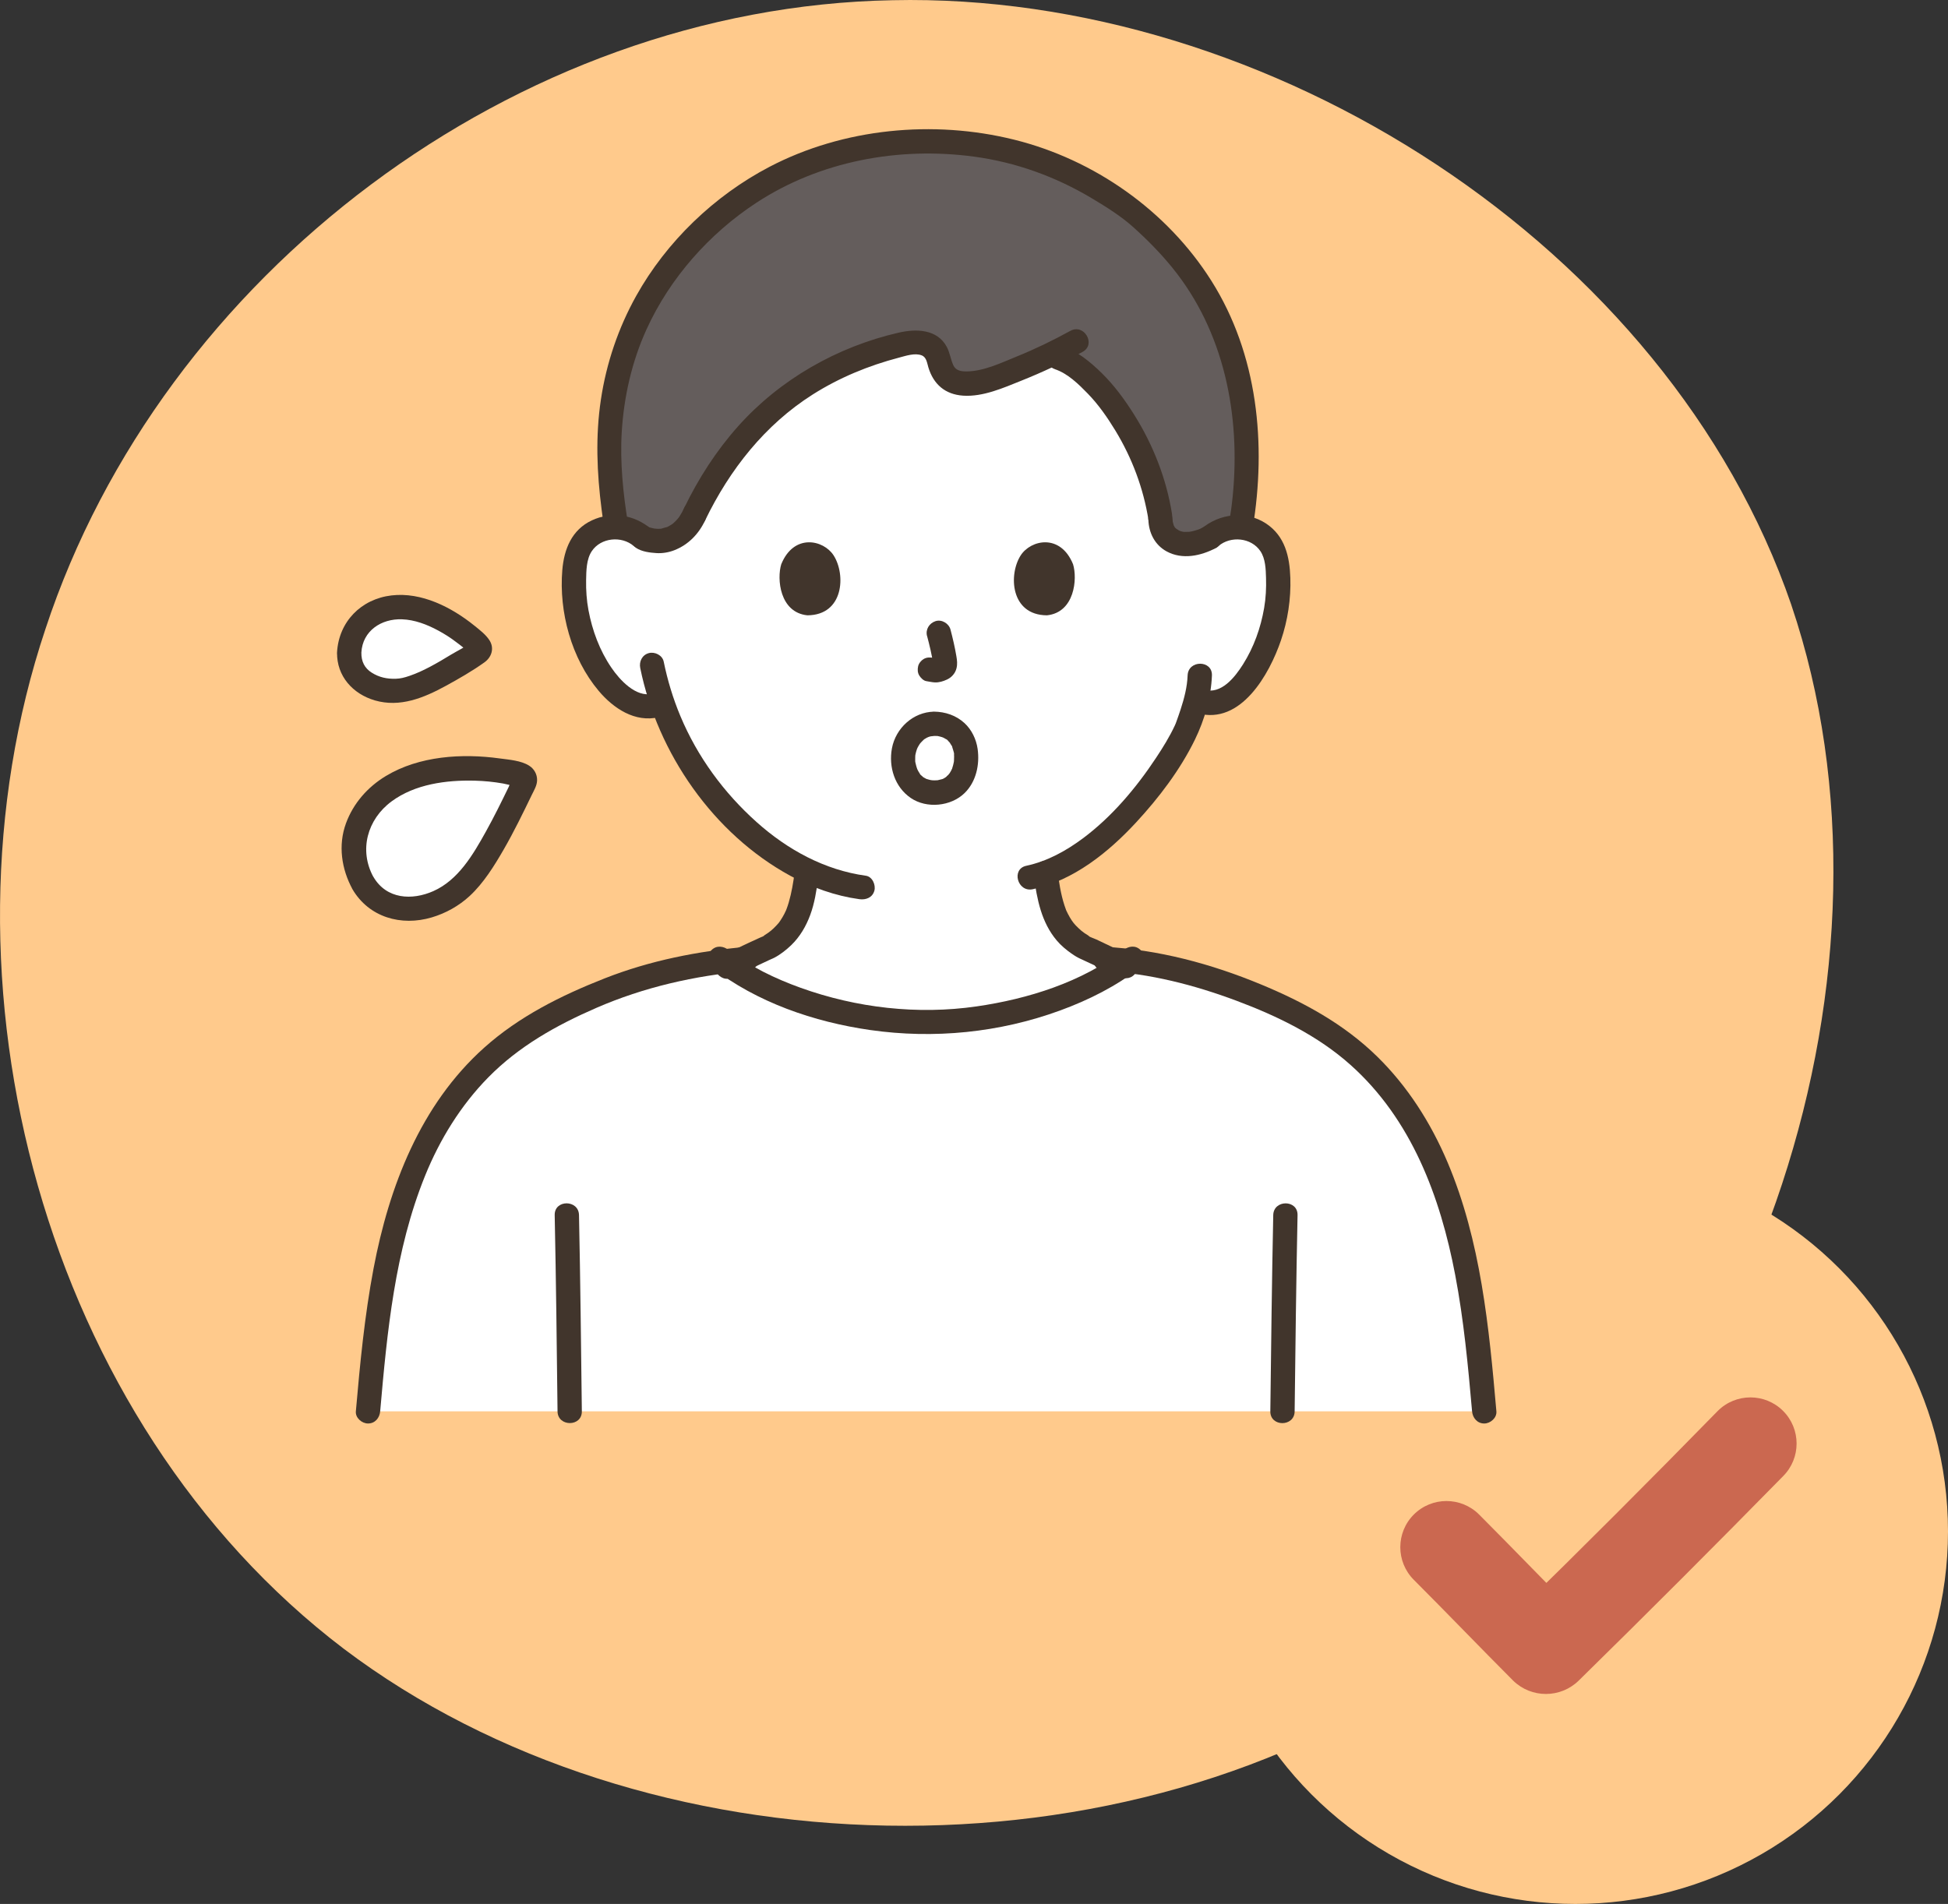 <?xml version="1.0" encoding="UTF-8"?><svg id="_レイヤー_2" xmlns="http://www.w3.org/2000/svg" viewBox="0 0 548.06 535.77"><rect x="0" y="0" width="548.06" height="535.77" fill="#333333" stroke="none"/><defs><style>.cls-1{fill:#41352c;}.cls-1,.cls-2,.cls-3,.cls-4,.cls-5{stroke-width:0px;}.cls-2{fill:#cb6850;}.cls-3{fill:#645d5c;}.cls-4{fill:#fff;}.cls-5{fill:#ffca8c;}</style></defs><g id="_レイヤー_1-2"><path class="cls-5" d="M503.99,170.26c34.44,101.72-8.71,233.53-98.16,297.65-89.06,63.73-224.82,59.77-309.13-3.96C12.39,399.83-20.46,276.34,12.79,176.99,45.64,77.24,144.99,2.04,251.07.06c105.68-2.37,218.1,68.87,252.93,170.2Z"/><circle class="cls-5" cx="443.23" cy="430.94" r="104.83"/><path class="cls-2" d="M397.77,444.56c9.39,9.4,18.59,18.99,27.98,28.4,5.12,4.96,13.25,4.96,18.37,0,19.36-19,38.54-38.19,57.54-57.56,5.07-5.07,5.07-13.3,0-18.37-5.07-5.07-13.3-5.07-18.37,0-18.96,19.4-38.14,38.59-57.54,57.56h18.37c-9.39-9.4-18.59-18.99-27.98-28.4-5.07-5.07-13.3-5.07-18.37,0-5.07,5.07-5.07,13.3,0,18.37h0Z"/><g id="c"><path class="cls-4" d="M340.39,151.24c2.44-2.2,6.05-3.26,9.43-2.76,3.38.5,6.46,2.54,8,5.32,1.09,1.95,1.45,4.17,1.65,6.33.74,8.53-.94,17.22-4.81,24.99-1.88,3.79-4.34,7.41-7.75,10.17-2.62,2.09-5.25,3.28-9.06,2.12,0,0-.5-.15-1.36-.41-.84,3.29-1.94,6.15-2.43,7.55-2.84,7.19-19.48,33.75-39.89,41.09.16,1.23.38,2.63.69,4.34.99,5.81,2.63,12.39,10.36,16.66.46.15,8.38,3.9,10.77,5.01-12.99,9.02-33.81,15.93-55.43,16-21.61-.06-42.42-6.97-55.4-15.99,2.4-1.1,10.3-4.85,10.78-5,7.7-4.28,9.35-10.85,10.36-16.66.36-2.06.61-3.64.73-4.99-8.69-4.14-16.72-10.56-23.8-18.47-8.54-9.54-13.72-19.75-16.8-28.55-1.27.34-2.01.54-2.01.54-4.3,1.16-7.59-1.14-10.21-3.23-3.41-2.76-5.87-6.38-7.75-10.17-3.87-7.77-5.55-16.46-4.81-24.99.2-2.16.55-4.38,1.65-6.33,1.55-2.78,4.62-4.81,8-5.32,3.38-.5,6.99.56,9.43,2.76,0,0-16.51-75.75,79.83-75.75s79.83,75.75,79.83,75.75h0Z"/><path class="cls-4" d="M403.52,326.96c9.44,21.41,11.97,46.39,14.05,70.19H103.54c2.77-31.75,6.33-65.6,26-90.27,6.78-8.51,15.29-15.56,24.81-20.58,7.31-3.85,15.18-7.37,22.99-9.99,8.61-2.89,17.29-4.69,26.26-5.79,12.82,9.57,34.46,17.06,56.96,17.12,22.58-.07,44.28-7.6,57.09-17.21,9.03,1.05,17.59,3.25,26.13,6.11,7.83,2.62,15.49,5.91,22.83,9.76,9.56,5.02,18.09,12.07,24.89,20.58,4.94,6.18,8.87,12.93,12.02,20.09h0Z"/><path class="cls-1" d="M364.24,397.16c.22-18.41.44-36.83.82-55.23.09-4.41-6.75-4.41-6.84,0-.38,18.41-.6,36.82-.82,55.23-.05,4.41,6.79,4.41,6.84,0h0Z"/><path class="cls-1" d="M156.06,341.92c.38,18.41.59,36.82.8,55.23.05,4.4,6.89,4.41,6.84,0-.22-18.41-.42-36.83-.8-55.23-.09-4.4-6.93-4.41-6.84,0h0Z"/><path class="cls-1" d="M210.06,266.43c-13.69,1.21-27.14,3.85-39.96,8.89-12.2,4.8-24.06,10.7-33.88,19.5-17.92,16.04-26.75,39.04-31.13,62.17-2.51,13.26-3.8,26.72-4.97,40.16-.16,1.84,1.69,3.42,3.42,3.42,1.98,0,3.26-1.57,3.42-3.42,1.95-22.38,4.13-45.29,12.64-66.31,4.13-10.2,10.03-19.78,17.76-27.65,8.62-8.78,19.14-14.66,30.34-19.54,13.48-5.87,27.74-9.1,42.36-10.39,1.84-.16,3.42-1.46,3.42-3.42,0-1.73-1.57-3.58-3.42-3.42h0Z"/><path class="cls-1" d="M310.75,273.27c12.76.66,25.25,3.89,37.19,8.36,11.48,4.3,22.82,9.81,32.02,18.03,17.14,15.3,25.27,37.08,29.46,59.15,2.41,12.66,3.61,25.51,4.74,38.34.16,1.84,1.46,3.42,3.42,3.42,1.73,0,3.58-1.57,3.42-3.42-2.07-23.7-4.38-47.99-13.75-70.11-4.68-11.05-11.21-21.33-19.81-29.75-9.36-9.16-20.68-15.3-32.69-20.28-13.98-5.8-28.85-9.79-44-10.58-4.4-.23-4.39,6.61,0,6.84h0Z"/><path class="cls-1" d="M200.2,272.2c12.75,9.88,28.8,15.38,44.64,17.65,17.92,2.57,36.36.74,53.39-5.49,8.12-2.97,15.84-6.86,22.68-12.17,1.46-1.13,1.19-3.65,0-4.84-1.44-1.44-3.37-1.14-4.84,0-11.65,9.03-26.9,13.77-41.31,15.85-16.61,2.4-33.75.43-49.52-5.24-7.12-2.56-14.21-5.95-20.21-10.61-1.46-1.13-3.42-1.42-4.84,0-1.18,1.18-1.47,3.7,0,4.84h0Z"/><path class="cls-1" d="M205.42,275.24c3.72-1.53,7.3-3.39,10.96-5.07.29-.13.58-.26.87-.39.51-.24-.84.35-.47.2s.73-.3,1.08-.48c1.71-.9,3.32-2.17,4.71-3.5,2.48-2.38,4.21-5.35,5.39-8.55,1.2-3.24,1.75-6.75,2.21-10.17.25-1.83-.44-3.67-2.39-4.21-1.59-.44-3.96.55-4.21,2.39-.39,2.86-.85,5.75-1.67,8.52-.18.61-.38,1.2-.6,1.79-.06.15-.11.3-.17.45.02-.06.2-.44.03-.08-.16.35-.32.69-.49,1.02-.33.64-.7,1.26-1.1,1.86-.49.73-.42.63-1.08,1.35-1.12,1.22-2.01,1.94-3.35,2.77-.14.08-.81.62-.35.27.09-.06.28-.1.16-.04-.3.16-.63.26-.94.4-.24.1-.47.21-.71.32-1.82.82-3.63,1.68-5.43,2.53-1.04.49-2.08.98-3.13,1.47-.41.19-.81.38-1.22.57-.35.16-1.39.59.08-.01-1.71.7-2.92,2.27-2.39,4.21.44,1.62,2.49,3.1,4.21,2.39h0Z"/><path class="cls-1" d="M290.87,246.56c.88,6.48,2.1,12.95,6.44,18.09,1.2,1.42,2.63,2.61,4.14,3.67.9.63,1.83,1.22,2.86,1.62.36.14-.7-.31-.61-.26.12.07.27.12.4.18,1.84.84,3.67,1.7,5.49,2.56,1.76.83,3.51,1.71,5.3,2.47,1.7.72,3.67.51,4.68-1.23.84-1.44.48-3.96-1.23-4.68-3.34-1.42-6.59-3.09-9.88-4.61-.69-.32-1.59-.58-2.23-.98.03.02.49.25-.07-.15-.35-.25-.73-.46-1.09-.7-.63-.44-1.03-.78-1.64-1.36-1.22-1.16-1.69-1.77-2.48-3.11-.34-.58-.64-1.19-.93-1.8-.26-.56.04.17-.16-.41-.13-.36-.26-.72-.38-1.08-1.06-3.23-1.55-6.67-2.01-10.02-.25-1.83-2.6-2.83-4.21-2.39-1.98.54-2.64,2.37-2.39,4.21h0Z"/><path class="cls-3" d="M172.29,113.75c4.17-28.65,20.89-46.92,35.82-57.63,14.22-10.2,31.99-16.28,52.92-16.28,10.6,0,21.2,1.58,31.24,5.12,4.54,1.6,8.95,3.59,13.18,5.91,5.8,3.18,12.21,7.5,15.09,10.01,1.8,1.57,4.46,4.15,6.2,5.91,4.33,4.38,8.2,9.24,11.47,14.5,7.79,12.56,11.81,27.12,12.46,41.92.41,9.33-.31,17.32-1.53,24.61l-.1.59c-3.14-.26-6.39.8-8.64,2.83-3.67,1.96-7.54,2.49-10.28,1.05-1.03-.54-3.52-1.98-3.59-6.07-1.8-12.67-7.36-24.98-16.09-35.71-3.06-3.54-8.38-8.56-12.69-9.89,0,0-.9-.28-2.37-.7-5.17,2.47-10.54,4.66-16.09,6.57-4.15,1.42-9.64,2.48-12.67-.16-2.87-2.5-1.7-7.04-5.12-9.07-2.31-1.38-5.59-.88-8.36-.19-29.23,7.31-46.84,25.07-57.69,47.62-2.29,5.03-6.03,7.42-10,7.57-1.22.05-3.85-.35-4.72-1-1.9-1.71-4.5-2.74-7.16-2.85.54,5.25-2.66-13.9-2.16-25.19.14-3.27.44-6.42.89-9.45h0Z"/><path class="cls-1" d="M342.81,153.66c3.43-2.93,9.24-2.39,11.8,1.44,1.43,2.13,1.51,5.06,1.58,7.53.09,2.82-.05,5.66-.53,8.45-.96,5.59-2.9,11.05-5.94,15.86-2.31,3.66-6.12,8.52-10.96,7.17-4.25-1.18-6.06,5.42-1.82,6.6,12.18,3.37,20.2-10.98,23.45-20.51,1.91-5.61,2.83-11.65,2.64-17.57-.19-6.02-1.51-11.77-6.8-15.29-5.69-3.78-13.2-2.84-18.26,1.48-1.41,1.2-1.23,3.6,0,4.84,1.39,1.39,3.43,1.2,4.84,0h0Z"/><path class="cls-1" d="M334.13,190.06c-.12,3.28-.96,6.47-1.97,9.57-.36,1.12-.76,2.22-1.15,3.33-.12.33-.25.65-.36.98.3-.85.08-.19-.12.22-1.49,3.18-3.35,6.19-5.29,9.11-5.59,8.44-12.41,16.56-20.59,22.65-4.79,3.56-10.04,6.45-15.91,7.71-4.3.92-2.48,7.52,1.82,6.6,11.51-2.47,21.32-10.41,29.14-18.87,6.38-6.9,12.37-14.78,16.5-23.26,2.68-5.51,4.55-11.92,4.77-18.03.16-4.4-6.69-4.4-6.84,0h0Z"/><path class="cls-1" d="M183.15,148.82c-4.66-3.98-11.06-5.01-16.65-2.38-5.66,2.66-7.81,8.1-8.3,14-.97,11.79,2.55,24.82,10.22,33.95,4.16,4.95,10.21,8.99,16.9,7.43,4.29-1,2.47-7.6-1.82-6.6-4.63,1.08-9.15-3.91-11.47-7.31-3.31-4.84-5.4-10.48-6.47-16.22-.52-2.78-.71-5.61-.66-8.44.05-2.64.07-5.88,1.6-8.16,2.56-3.82,8.37-4.37,11.8-1.44,1.4,1.2,3.46,1.38,4.84,0,1.23-1.23,1.41-3.63,0-4.84h0Z"/><path class="cls-1" d="M180.13,188c4.89,23.98,20.58,46.65,42.21,58.44,6.05,3.29,12.62,5.65,19.45,6.59,1.83.25,3.67-.44,4.21-2.39.44-1.6-.55-3.95-2.39-4.21-11.61-1.6-22.04-7.32-30.71-15.07-9.25-8.26-16.7-18.43-21.49-29.89-2.06-4.92-3.61-10.07-4.68-15.29-.37-1.81-2.51-2.86-4.21-2.39-1.88.52-2.76,2.39-2.39,4.21h0Z"/><path class="cls-1" d="M352.43,148.72c3.91-23.76,1.46-49-11.62-69.71-12.46-19.73-32.96-34.14-55.58-39.73-22.62-5.6-47.91-3.22-68.73,7.66-15.52,8.11-29,21.05-37.53,36.36-5.01,8.99-8.37,18.9-9.9,29.08-1.57,10.41-1.14,20.67.2,31.08.23,1.76.46,3.52.75,5.27.3,1.82,2.56,2.84,4.21,2.39,1.94-.53,2.69-2.38,2.39-4.21-1.3-7.95-2.21-16.86-1.7-25.26.59-9.91,2.83-19.85,6.95-28.91,6.62-14.58,17.76-27.04,30.86-35.64,17.94-11.78,40.11-15.87,61.27-13.03,11.8,1.58,23,5.64,33.2,11.74,4.03,2.41,8.13,4.96,11.64,8.11,3.94,3.54,7.69,7.34,11.02,11.45,14.61,18.01,19.18,41.53,16.96,64.2-.24,2.45-.57,4.9-.98,7.33-.3,1.82.48,3.68,2.39,4.21,1.64.45,3.91-.56,4.21-2.39h0Z"/><path class="cls-1" d="M301.16,93.09c-4.84,2.66-9.82,5.08-14.93,7.16-4.4,1.78-9.37,4.21-14.22,4.27-1.53.02-3.09-.2-3.79-1.72-.75-1.64-.97-3.53-1.84-5.17-2.7-5.07-8.67-5.15-13.6-4.01-17.2,3.96-33.3,13.11-45.08,26.29-6.16,6.9-11.19,14.72-15.21,23.04-.8,1.66-.45,3.7,1.23,4.68,1.5.88,3.87.44,4.68-1.23,6.89-14.24,16.81-26.88,30.29-35.41,7.48-4.73,15.68-8.11,24.23-10.35,1.87-.49,4.51-1.41,6.42-.63,1.33.54,1.47,2.09,1.85,3.36,1.44,4.78,4.73,7.63,9.78,7.97,5.62.37,11.35-2.2,16.44-4.24,5.89-2.36,11.63-5.04,17.19-8.09,3.86-2.12.41-8.03-3.45-5.91h0Z"/><path class="cls-1" d="M179,154.19c1.56,1.06,3.86,1.33,5.68,1.45,1.67.11,3.46-.19,5.02-.8,3.96-1.54,6.93-4.61,8.7-8.45.75-1.62.51-3.76-1.23-4.68-1.51-.8-3.88-.51-4.68,1.23-.37.79-.78,1.57-1.26,2.3-.12.19-.25.37-.38.55-.35.51.34-.4.07-.09-.25.29-.5.59-.77.86-.26.27-.53.52-.81.76-.42.36-.07,0,.16-.11-.16.07-.33.24-.47.34-.29.19-.58.37-.89.53-.14.07-.27.14-.41.21-.33.16-.65.12.15-.05-.64.14-1.26.4-1.91.54-.57.12.71-.06.29-.03-.15.01-.3.03-.45.04-.32.02-.64.03-.96.01-.3-.01-.61-.07-.91-.08.98.02.41.06.12,0-.16-.03-.33-.06-.49-.1-.34-.07-.67-.16-1-.26-.58-.19,0-.18.22.11-.06-.08-.25-.14-.34-.2-1.48-1.01-3.86-.33-4.68,1.23-.92,1.73-.35,3.6,1.23,4.68h0Z"/><path class="cls-1" d="M323.09,146.22c.11,3.72,1.8,7.12,5.13,8.94,4.43,2.42,9.65,1.27,13.89-.96,1.59-.83,2.2-3.18,1.23-4.68-1.04-1.62-2.98-2.12-4.68-1.23-.23.12-.47.24-.7.36-.13.06-.92.47-.13.08-.4.2-.87.34-1.3.47-.42.13-.85.25-1.28.34-.21.04-.49.06-.69.13.49-.06.61-.08.34-.05-.11.01-.23.02-.34.03-.4.03-.81.04-1.21.03-.18,0-.35-.02-.53-.03-.72-.04.73.15.08,0-.2-.05-.4-.09-.59-.14-.15-.04-.43-.21-.57-.19.18-.02.74.34.18.06-.08-.04-.16-.09-.25-.13-.3-.17-.58-.37-.87-.55s.78.66.33.25c-.08-.07-.15-.13-.23-.2-.15-.14-.47-.38-.54-.58.07.18.54.75.19.23-.07-.11-.14-.22-.2-.33-.08-.14-.14-.29-.22-.43-.2-.33.28.81.12.27-.11-.36-.22-.72-.3-1.09-.14-.64.04.81,0,.08,0-.23-.03-.45-.04-.68-.05-1.79-1.54-3.51-3.42-3.42-1.81.08-3.48,1.51-3.42,3.42h0Z"/><path class="cls-1" d="M296.83,103.91c3.56,1.18,6.62,4.19,9.18,6.82,3.04,3.12,5.54,6.73,7.8,10.44,4.71,7.75,7.89,16.25,9.32,25.21.29,1.83,2.57,2.84,4.21,2.39,1.94-.53,2.68-2.38,2.39-4.21-1.58-9.9-5.33-19.42-10.66-27.9-2.59-4.12-5.5-8.11-8.97-11.54-3.27-3.23-7.02-6.35-11.44-7.82-4.19-1.39-5.98,5.21-1.82,6.6h0Z"/><path class="cls-1" d="M260.84,179c.67,2.55,1.31,5.14,1.69,7.75l-.12-.91c.05.36.07.71.03,1.07l.12-.91c-.03.17-.06.32-.12.48l.34-.82c-.05.11-.1.21-.17.31l.53-.69c-.08.1-.16.17-.25.25l.69-.53c-.2.13-.4.23-.61.33l.82-.34c-.34.14-.67.24-1.03.3l.91-.12c-.33.04-.64.04-.97,0l.91.12c-.37-.05-.73-.14-1.09-.19-.96-.13-1.77-.16-2.64.34-.71.41-1.39,1.23-1.57,2.04-.2.88-.16,1.86.34,2.64.44.69,1.19,1.46,2.04,1.57.78.11,1.55.31,2.34.34,1.2.05,2.32-.31,3.39-.8,1.31-.6,2.33-1.75,2.68-3.16.3-1.19.17-2.27-.04-3.47-.42-2.5-1-4.97-1.64-7.42-.45-1.73-2.46-2.95-4.21-2.39-1.78.58-2.88,2.35-2.39,4.21h0Z"/><path class="cls-1" d="M219.8,158.78c-1.27,4.11-.44,13.57,7.35,14.37,10.29-.06,10.84-11.5,7.38-16.87-2.84-4.4-11.18-6.23-14.73,2.5h0Z"/><path class="cls-1" d="M301.9,158.78c1.27,4.11.44,13.57-7.35,14.37-10.29-.06-10.84-11.5-7.38-16.87,2.84-4.4,11.18-6.23,14.73,2.5h0Z"/><path class="cls-1" d="M262.78,207.08c.28,0,.56.03.84.03.89,0-.69-.18.15,0,.41.09.83.18,1.23.31.05.02.81.29.28.08-.52-.2.18.1.24.13.21.11.41.23.61.35l.19.13c.3.22.25.17-.14-.12.22,0,.67.61.83.78l.15.17c.24.28.2.23-.11-.16.11.04.32.46.38.57.12.2.59.8.54,1.02.07-.29-.2-.6-.04-.06.08.27.18.53.25.8.09.33.28.84.25,1.19.09-.85-.04-.19-.02.08,0,.17.02.34.02.51,0,.37,0,.75-.03,1.12,0,.12-.03.24-.03.36-.02.59.19-.91,0,0-.13.63-.27,1.26-.49,1.87-.11.32-.41.64.06-.08-.07.1-.11.25-.17.36-.19.4-.42.76-.65,1.14-.19.33-.42.28.12-.12-.15.11-.28.33-.4.47-.12.13-.75.6-.75.72,0-.22.62-.43,0-.03-.12.08-.25.16-.37.23-.05.03-.56.34-.59.31.47-.19.53-.22.18-.08l-.22.08c-.43.14-.89.19-1.32.32-.47.14.83-.02-.02,0-.28,0-.56.03-.85.03-.2,0-.39,0-.59-.02-.18,0-1.06-.18-.2,0-.52-.11-1-.24-1.51-.4-.78-.25.59.37-.08-.05-.14-.08-.28-.15-.42-.23-.13-.08-.52-.26-.59-.39l.32.25c-.12-.1-.24-.2-.35-.31-.19-.17-.76-.59-.79-.84.02.2.36.52.12.14-.16-.26-.33-.51-.48-.78-.09-.16-.15-.36-.26-.51-.27-.38.27.78.03.07-.13-.37-.26-.73-.35-1.1-.06-.23-.11-.45-.16-.68-.16-.81-.1-.03-.02,0-.11-.04-.08-1.24-.08-1.38,0-.18,0-.36.01-.54,0-.18.02-.36.04-.53-.07.47-.07.51,0,.12.11-.52.23-1.03.41-1.54.01-.04.36-.81.12-.33-.23.45.25-.45.29-.53.13-.23.27-.45.41-.67.11-.17.63-.74.09-.14.35-.39.71-.74,1.08-1.1.6-.57-.59.33.12-.09.22-.13.43-.28.66-.4.16-.09.93-.38.11-.09.24-.09.49-.18.74-.25.25-.07.51-.12.77-.17-.9.19.21.01.43,0,1.79-.03,3.51-1.55,3.42-3.42-.08-1.83-1.5-3.45-3.42-3.42-5.83.1-10.77,4.63-11.83,10.32-.97,5.25.79,10.89,5.3,13.97,4.48,3.06,11.29,2.38,15.14-1.38,3.27-3.19,4.29-8.04,3.67-12.43-.38-2.7-1.67-5.41-3.7-7.27-2.37-2.17-5.4-3.18-8.59-3.22-1.79-.02-3.5,1.59-3.42,3.42.08,1.87,1.5,3.4,3.42,3.42h0Z"/><path class="cls-4" d="M102.11,248.51c-5.01-8.86-2.34-18.02,3.84-23.89,6.97-6.63,17.65-8.5,26.93-8.38,3.67.05,7.34.47,10.94,1.2.86.17,1.2.24,2.05.45,1.39.34,2.24,1.08,1.64,2.33-.88,1.83-1.63,3.38-2.53,5.19-3.85,7.79-8.07,16.31-13.92,22.95-6.79,7.72-22.39,11.76-28.95.16h0Z"/><path class="cls-1" d="M105.06,246.79c-4.13-7.55-1.72-16.24,5.11-21.28,6.6-4.87,15.4-6.03,23.39-5.83,2.68.07,5.35.33,7.99.8.94.17,1.9.48,2.85.57l.56.13c.83-.06.59-.76-.7-2.1-.38.19-.9,1.87-1.1,2.28-2.06,4.24-4.14,8.48-6.43,12.6-3.66,6.59-7.81,13.68-14.79,16.79-6.02,2.68-13.2,2.3-16.87-3.98-2.22-3.8-8.14-.36-5.91,3.45,4.65,7.94,13.73,10.48,22.3,7.94,3.95-1.17,7.66-3.24,10.69-6.04,3.92-3.63,6.93-8.51,9.58-13.1,2.87-4.98,5.39-10.17,7.89-15.34.63-1.3,1.47-2.64,1.49-4.13.03-1.66-.82-3.19-2.22-4.08-2.28-1.46-5.61-1.68-8.23-2.04-10.64-1.48-22.72-.73-32.12,4.95-5.11,3.09-9.14,7.67-11.2,13.3-2.26,6.16-1.27,12.87,1.83,18.54,2.11,3.86,8.03.41,5.91-3.45h0Z"/><path class="cls-4" d="M98.25,183.62c.26-6.9,5.07-11.24,10.73-12.43,6.39-1.34,13.22,1.38,18.54,4.76,2.1,1.34,4.07,2.89,5.89,4.59.44.41.61.57,1.03.99.68.69.91,1.42.12,1.93-1.16.74-2.15,1.37-3.31,2.1-5,3.12-10.47,6.54-16.21,8.29-6.67,2.03-17.12-1.19-16.77-10.23h0Z"/><path class="cls-1" d="M101.67,183.62c.34-6.12,5.62-9.55,11.41-9.35,3.58.12,7.08,1.47,10.19,3.15,1.76.95,3.48,2.03,5.07,3.26,1.15.89,3.03,2.12,3.69,3.41l-.47-1.73.03-.14.88-1.51c-1.54,1.42-3.82,2.43-5.6,3.52-1.89,1.16-3.8,2.29-5.76,3.33-1.88.99-3.8,1.91-5.82,2.6-1.56.54-2.63.8-3.92.84-2.49.08-4.7-.39-6.81-1.73-1.97-1.25-2.94-3.12-2.89-5.66.08-4.41-6.76-4.41-6.84,0-.12,6.64,4.43,11.67,10.62,13.48,7.08,2.06,13.77-.7,19.96-4.08,3.68-2.01,7.44-4.17,10.86-6.61,2.04-1.45,2.87-3.95,1.46-6.19-1.02-1.62-2.79-2.96-4.26-4.15-6.4-5.17-14.87-9.51-23.33-8.51-8.56,1.02-14.83,7.39-15.32,16.05-.25,4.4,6.6,4.39,6.84,0Z"/></g></g></svg>